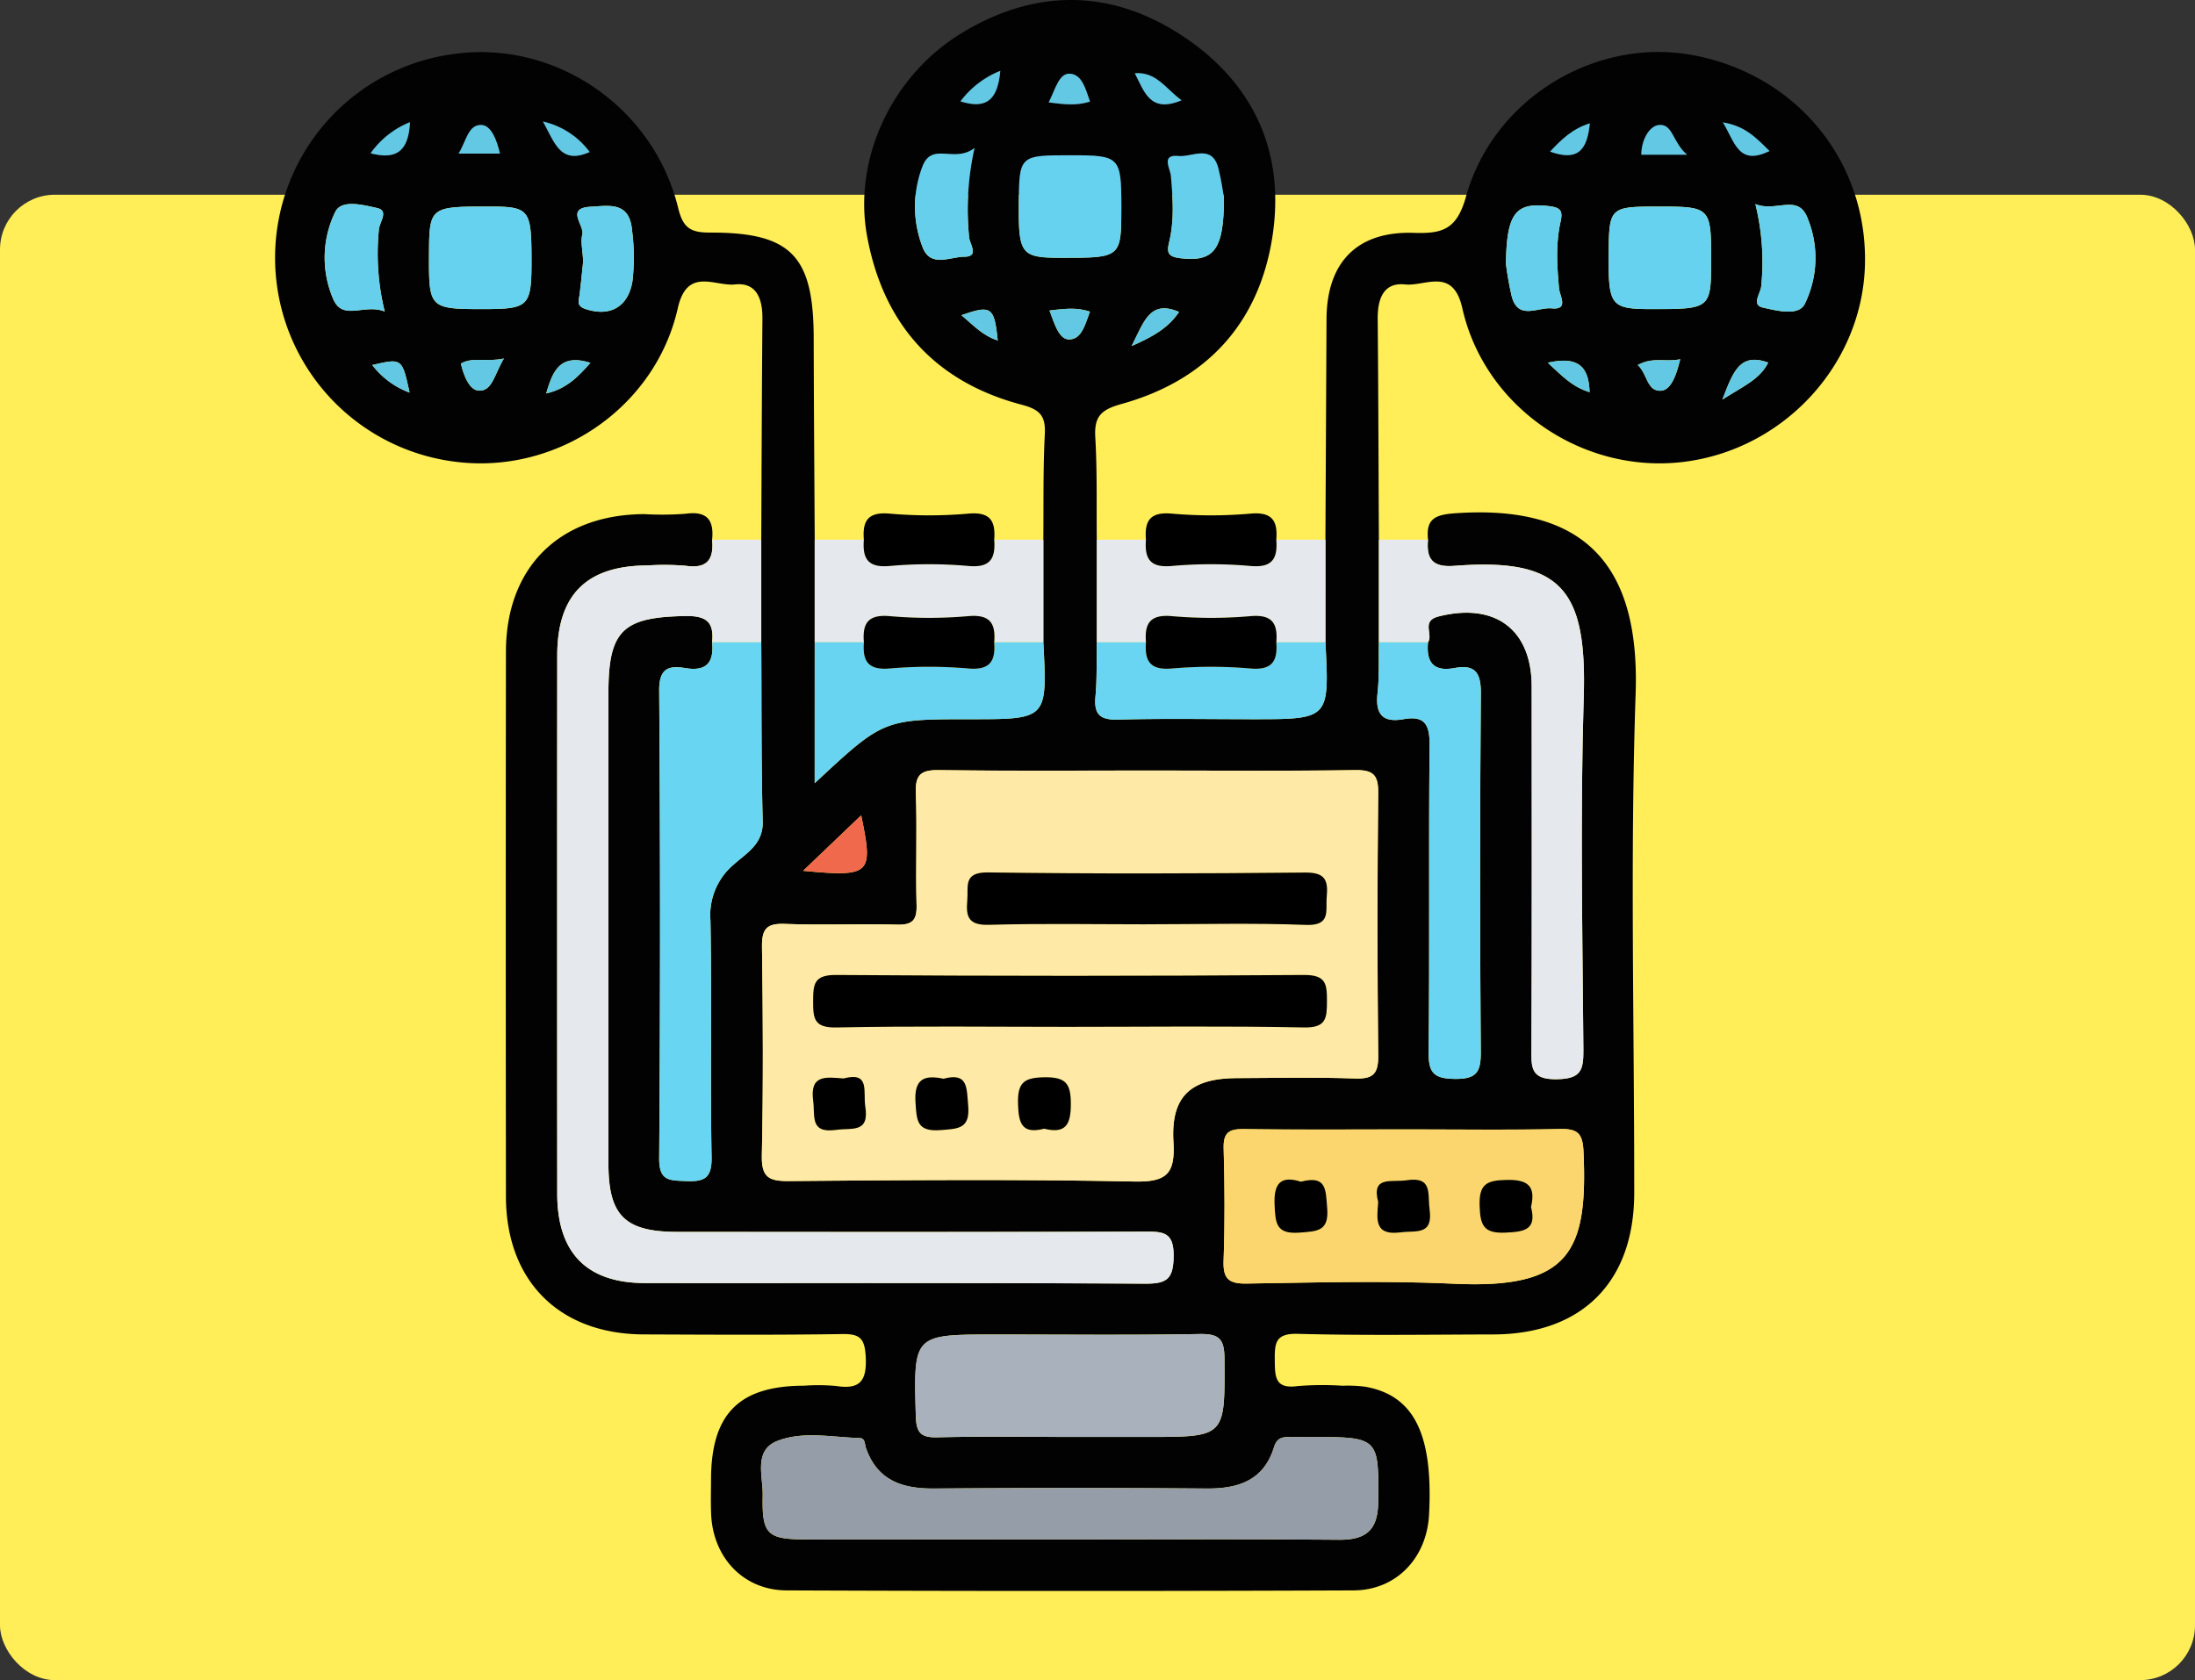 <svg xmlns="http://www.w3.org/2000/svg" xmlns:xlink="http://www.w3.org/1999/xlink" width="400" height="306.265" viewBox="0 0 400 306.265">
  <rect x="0" y="0" width="400" height="306.265" fill="#333333" stroke="none"/>
  <defs>
    <clipPath id="clip-path">
      <rect id="Rectángulo_350164" data-name="Rectángulo 350164" width="289.742" height="290.01" fill="none"/>
    </clipPath>
  </defs>
  <g id="Grupo_1018019" data-name="Grupo 1018019" transform="translate(-599.999 -1121.3)">
    <g id="Image_Place_Holder" data-name="Image Place Holder" transform="translate(599.999 1156.796)">
      <rect id="Image_Place_Holder-2" data-name="Image Place Holder" width="400" height="270.769" rx="10" fill="#ffee58"/>
    </g>
    <g id="Grupo_1017389" data-name="Grupo 1017389" transform="translate(650.129 1117.3)">
      <g id="Grupo_1017388" data-name="Grupo 1017388" transform="translate(0 4)" clip-path="url(#clip-path)">
        <path id="Trazado_717998" data-name="Trazado 717998" d="M210.1,98.38c-.362-3.576,1-4.535,4.793-4.808,23.719-1.714,33.84,9.364,33.044,32.842-1.028,30.324-.231,60.708-.258,91.065-.014,16.214-9.52,25.734-25.678,25.77-11.872.027-23.75.213-35.613-.109-4.074-.111-4.241,1.63-4.21,4.761.032,3.046,0,5.341,4.172,4.759a56.09,56.09,0,0,1,8.164-.062,25.429,25.429,0,0,1,4.076.172c8.947,1.543,12.475,8.621,11.7,23.337-.414,7.851-5.929,13.765-13.747,13.8q-51.672.212-103.346,0c-7.821-.033-13.359-5.948-13.73-13.8-.1-2.136-.028-4.28-.025-6.421.025-11.958,5.091-17.066,16.949-17.094a37.016,37.016,0,0,1,5.831.05c4.4.7,5.642-.955,5.41-5.329-.175-3.3-1.016-4.184-4.271-4.134-12.064.188-24.133.112-36.2.065-15.394-.058-25.076-9.746-25.094-25.18q-.058-49.624,0-99.247c.019-15.4,9.728-25.013,25.178-25.1a57.713,57.713,0,0,0,7.582-.067c3.9-.541,5.175,1.148,4.813,4.725.333,3.529-.84,5.339-4.794,4.755a47.021,47.021,0,0,0-7-.061c-11.1.048-16.425,5.342-16.431,16.442q-.032,49.047,0,98.091c.007,10.789,5.379,16.27,16,16.282,30.364.033,60.73-.069,91.095.108,3.989.023,5.187-.815,5.23-5.006.046-4.316-1.789-4.494-5.133-4.483-28.418.1-56.837.061-85.256.053-9.6,0-12.6-2.962-12.606-12.443q-.014-42.915,0-85.83c0-11.407,2.645-13.806,14.08-13.992,3.875-.062,5.177,1.192,4.812,4.778.36,3.589-.94,5.367-4.83,4.719-3.076-.512-4.843,0-4.814,4.095q.307,42.627,0,85.257c-.03,4.2,1.9,4.025,4.882,4.151,3.37.144,4.734-.518,4.667-4.369-.256-14.4.071-28.81-.209-43.208a12.02,12.02,0,0,1,4.255-10.132c2.3-2.067,5.376-3.714,5.271-7.828-.279-10.89-.2-21.79-.263-32.686V98.38c.063-13.426.1-26.853.212-40.279.032-3.575-1.036-6.68-5.013-6.252-3.645.393-8.7-3.238-10.408,4.328C69.274,74.389,51.358,86.423,33.1,84.2a37.468,37.468,0,0,1-.4-74.376C51.074,7.318,69.007,19.5,73.471,37.979c.9,3.71,2.4,4.425,5.815,4.416,14.769-.034,18.834,4.249,18.866,19.21.027,12.258.12,24.516.185,36.774q0,9.346,0,18.692v25.7C110.858,131.1,110.858,131.1,126.8,131.1c13.93,0,13.93,0,13.2-14.03q0-9.346,0-18.691c.064-6.417-.062-12.844.269-19.246.175-3.384-.934-4.49-4.249-5.368-15.834-4.188-25.2-14.711-28.142-30.73-2.568-14.006,4.462-29.193,17.154-36.951,13.345-8.156,27.1-8.184,40.142.339,13.025,8.511,18.932,21.163,16.589,36.6-2.408,15.862-11.986,26.3-27.481,30.608-3.789,1.053-5.035,2.28-4.814,6.09.359,6.2.208,12.439.272,18.661v18.693c-.063,3.3.06,6.615-.242,9.892-.305,3.3.859,4.3,4.17,4.208,8.156-.228,16.321-.075,24.483-.075,13.979,0,13.979,0,13.254-14.024V98.38q.1-20.139.2-40.279c.069-10.282,5.574-16.007,15.924-15.653,5.335.184,7.85-.7,9.512-6.663,4.974-17.834,23.542-28.961,41.155-25.763,19,3.449,32.067,19.343,31.526,38.343-.516,18.135-14.8,33.608-33.082,35.835-18.255,2.225-36.188-9.825-40.29-28.024-1.706-7.567-6.764-3.934-10.409-4.326-3.979-.428-5.041,2.675-5.009,6.252.118,13.426.148,26.853.213,40.279v18.694c-.063,3.1.095,6.234-.245,9.307-.423,3.811.929,5.405,4.75,4.715,3.908-.706,4.772,1.052,4.736,4.76-.181,18.652.027,37.309-.173,55.962-.041,3.813,1.005,4.807,4.8,4.852,3.964.048,4.732-1.28,4.705-4.938q-.24-32.645.013-65.29c.034-3.845-1.054-5.37-4.816-4.667-3.889.727-5.162-1.135-4.812-4.7.976-1.406-1.292-3.887,1.877-4.693,10.292-2.621,17.009,2.317,17.013,12.754.009,21.993.048,43.989-.047,65.982-.014,3.388-.22,5.68,4.607,5.608,4.421-.067,4.89-1.621,4.861-5.38-.167-21.409-.58-42.835.065-64.227.593-19.63-4-25.5-23.586-23.972-3.958.307-5.125-1.236-4.792-4.766m-50.618,42.077c-12.84,0-25.682.108-38.518-.075-3.279-.047-4.326.842-4.2,4.173.252,6.8-.054,13.618.137,20.42.079,2.825-.814,3.653-3.6,3.577-6.8-.185-13.623.123-20.422-.137-3.369-.129-4.193.987-4.148,4.228.179,12.641.242,25.29-.028,37.928-.084,3.931,1.155,4.751,4.856,4.72,21.009-.173,42.026-.351,63.027.085,5.989.125,7.463-1.487,7.121-7.252-.491-8.3,3.162-11.562,11.524-11.6,7.2-.033,14.4-.173,21.592.067,3.287.11,4.239-.853,4.2-4.172q-.254-23.923,0-47.85c.035-3.3-.883-4.239-4.186-4.188-12.447.189-24.9.076-37.35.076m46.71,65.418c-9.9,0-19.809.089-29.711-.057-2.755-.041-3.706.724-3.626,3.565.189,6.791.228,13.6-.012,20.384-.117,3.284.865,4.257,4.179,4.208,12.62-.187,25.268-.559,37.862.034,21.2,1,24.338-6.026,23.548-24.076-.146-3.339-1.06-4.2-4.277-4.129-9.317.2-18.642.071-27.963.071m-61.384,74.752c16.353,0,32.706-.084,49.057.051,4.859.041,7.089-1.7,7.15-6.792.14-11.771.119-11.945-11.876-11.94-1.363,0-2.726.018-4.088,0-1.406-.018-2.467.055-3.021,1.859-1.847,6.024-6.452,7.582-12.284,7.534q-24.819-.2-49.64,0c-5.805.049-10.362-1.439-12.442-7.4-.236-.679-.1-1.772-1.126-1.8-5.031-.141-10.313-1.32-15.016.524-4.387,1.72-2.593,6.436-2.668,9.934-.152,7.165.815,8.013,8.065,8.023q23.944.03,47.888.006m-.262-18.693H159.1c14.134,0,13.992,0,13.911-14.26-.021-3.6-.955-4.567-4.539-4.5-12.411.226-24.829.086-37.244.086-14.983,0-14.881,0-14.469,14.834.084,3.045.866,3.986,3.932,3.909,7.948-.2,15.905-.069,23.859-.068M145,28.3c-9.412,0-9.412,0-9.472,9.082-.06,8.971.456,9.609,7.755,9.611,10.929,0,10.929,0,10.927-9.373,0-9.049-.269-9.32-9.209-9.32M37.692,56.344c8.725,0,9.067-.361,9.035-9.512-.029-8.622-.49-9.178-7.595-9.182-11.055-.006-11.055-.006-11.086,9.221s.21,9.473,9.645,9.473m214.8-18.694c-9.412,0-9.412,0-9.472,9.083-.061,8.97.455,9.608,7.754,9.611,10.929,0,10.929,0,10.928-9.374,0-9.047-.271-9.32-9.209-9.32m-196.349,10c-.155,1.465-.371,3.763-.655,6.054-.136,1.1-.644,2.045,1.068,2.619,4.457,1.494,7.821-.359,8.575-5.107a38.032,38.032,0,0,0-.078-9.213c-.448-5.322-4.2-4.5-7.521-4.322-4.712.245-1.107,3.378-1.55,5.094-.321,1.248.055,2.677.161,4.875m168.161.47a59.511,59.511,0,0,0,1.049,5.882c1.141,4.442,4.8,1.966,7.252,2.207,3.231.317,1.5-2.225,1.376-3.63-.368-4.047-.624-8.1.262-12.092.43-1.937.151-2.642-2.014-2.906-6.082-.742-7.811,1.113-7.925,10.538M269.756,37.2a43.822,43.822,0,0,1,1.066,14.95c-.086,1.321-1.89,3.426.322,3.921,2.491.556,6.452,1.6,7.6-.638a19.044,19.044,0,0,0,.485-15.764c-1.732-4.388-5.693-.942-9.472-2.469M172.9,35.967c-.147-.788-.441-3.085-1.015-5.31-1.155-4.468-4.8-1.976-7.258-2.222-3.235-.325-1.514,2.219-1.386,3.63.367,4.053.648,8.109-.325,12.1-.473,1.938-.14,2.642,2.027,2.9,6.114.725,8-1.425,7.957-11.1m-45.437-9c-3.727,2.878-7.767-1.223-9.512,3.418a20.439,20.439,0,0,0,.074,14.746c1.431,3.69,5.035,1.67,7.583,1.668,2.755,0,1-2.28.872-3.493a50.919,50.919,0,0,1,.983-16.339M19.978,56.787a44.162,44.162,0,0,1-1.06-14.946c.083-1.32,1.891-3.425-.324-3.92-2.49-.555-6.447-1.605-7.6.638a19.046,19.046,0,0,0-.483,15.763c1.73,4.388,5.692.946,9.464,2.464M96.22,158.738c12.353,1.157,12.831.651,10.584-10.113L96.22,158.738M41.7,65.357c-3.374.69-5.609-.346-7.839.912.5,2.18,1.531,4.834,3.251,4.938,2.454.147,2.824-2.891,4.588-5.85m214.356.134c-2.761.549-5-.476-7.736,1.057,1.766,1.562,1.647,4.895,4.295,4.67,1.746-.147,2.746-2.778,3.442-5.727M257.3,28.2c-2.682-2.313-2.578-5.723-5.177-5.409-1.751.212-3.155,2.806-3.149,5.409ZM33.44,28h7.534c-.545-2.455-1.592-5.1-3.308-5.214-2.46-.157-2.81,2.893-4.226,5.214m107.535-9.33c2.834.361,5.051.628,7.524-.151-.774-2.2-1.434-5.016-3.719-5.084-1.941-.057-2.581,2.8-3.805,5.235m.148,37.927c.943,2.533,1.745,5.308,3.618,5.278,2.3-.037,2.913-2.892,3.755-5.063-2.47-.837-4.683-.513-7.373-.215M57.47,66.136C51.917,64.4,50.608,67.6,49.4,71.72c3.564-.808,5.666-2.854,8.066-5.584m98.617-3.057c4.232-1.858,6.777-3.442,8.646-6.221-5.3-2.257-6.343,1.7-8.646,6.221M48.809,22.152c2.166,3.855,3.17,7.932,8.523,5.557a14.665,14.665,0,0,0-8.523-5.557m215.025.154c2.211,3.577,2.8,8.01,8.5,5.22-2.325-2.27-4.35-4.55-8.5-5.22m-98.652-4.028c-2.983-2.208-4.633-5.235-8.515-4.921,1.756,3.377,2.79,7.337,8.515,4.921M263.74,72.84c3.971-2.531,6.84-3.713,8.357-6.75-5.216-1.856-6.382,1.673-8.357,6.75M24.511,71.566c-1.371-6.284-1.371-6.284-6.8-5.024a15.14,15.14,0,0,0,6.8,5.024m107.182-9.509c-.638-6.137-1.173-6.514-6.619-4.6,2.107,1.76,3.886,3.754,6.619,4.6M232.342,27.634c5.2,1.891,6.786-.454,7.247-5.155-3.244,1.029-5.156,2.942-7.247,5.155M24.582,22.269A16.2,16.2,0,0,0,17.4,27.942c4.717,1.226,6.913-.371,7.179-5.673m107.575-9.352a16.783,16.783,0,0,0-7.254,5.559c4.793,1.519,6.78-.347,7.254-5.559m99.767,53.2c2.586,2.372,4.415,4.387,7.625,5.37-.153-4.78-2.163-6.591-7.625-5.37" transform="translate(0 0)" fill="#020202"/>
        <path id="Trazado_717999" data-name="Trazado 717999" d="M72.211,102.851c.366-3.585-.936-4.84-4.812-4.776-11.435.185-14.08,2.583-14.082,13.992q0,42.915,0,85.83c0,9.479,3,12.438,12.606,12.442,28.418.009,56.837.044,85.256-.051,3.343-.012,5.177.166,5.133,4.482-.043,4.192-1.241,5.029-5.231,5.007-30.363-.178-60.729-.076-91.095-.109-10.623-.012-15.994-5.493-16-16.282q-.033-49.045,0-98.09c.007-11.1,5.336-16.394,16.431-16.442a46.879,46.879,0,0,1,7,.06c3.952.584,5.127-1.226,4.794-4.755h8.954q0,9.348,0,18.694H72.211" transform="translate(7.431 14.222)" fill="#e5e8ec"/>
        <path id="Trazado_718000" data-name="Trazado 718000" d="M181.024,84.158c-.333,3.53.833,5.073,4.792,4.765C205.4,87.4,209.994,93.267,209.4,112.9c-.645,21.391-.233,42.818-.065,64.227.029,3.757-.44,5.313-4.862,5.38-4.827.071-4.621-2.22-4.606-5.608.095-21.995.055-43.989.046-65.984,0-10.436-6.722-15.375-17.012-12.752-3.17.807-.9,3.287-1.879,4.693H172.07V84.158h8.954" transform="translate(29.078 14.222)" fill="#e5e8ec"/>
        <path id="Trazado_718001" data-name="Trazado 718001" d="M128.1,102.851V84.158h8.956c-.255,3.37.662,5.149,4.683,4.788a80.788,80.788,0,0,1,14.387,0c4.022.361,4.939-1.417,4.684-4.788h8.956v18.693l-8.956,0c.276-3.4-.718-5.111-4.695-4.76a82.332,82.332,0,0,1-14.365,0c-3.977-.351-4.971,1.358-4.695,4.76l-8.956,0" transform="translate(21.647 14.222)" fill="#e5e8ec"/>
        <path id="Trazado_718002" data-name="Trazado 718002" d="M125.786,84.158q0,9.346,0,18.692h-8.959c.281-3.4-.719-5.107-4.693-4.758a82.535,82.535,0,0,1-14.362,0c-3.975-.348-4.975,1.353-4.693,4.758h-8.96q0-9.346,0-18.692h8.957c-.256,3.37.66,5.149,4.683,4.788a80.788,80.788,0,0,1,14.387,0c4.022.361,4.939-1.417,4.683-4.788h8.957" transform="translate(14.215 14.222)" fill="#e5e8ec"/>
        <path id="Trazado_718003" data-name="Trazado 718003" d="M159.517,84.854c.256,3.37-.662,5.149-4.683,4.788a80.569,80.569,0,0,0-14.387,0c-4.023.361-4.939-1.418-4.683-4.788-.276-3.4.708-5.11,4.69-4.757a81.728,81.728,0,0,0,14.372,0c3.983-.353,4.966,1.36,4.691,4.757" transform="translate(22.935 13.528)"/>
        <path id="Trazado_718004" data-name="Trazado 718004" d="M115.542,84.854c.256,3.37-.662,5.149-4.683,4.788a80.569,80.569,0,0,0-14.387,0c-4.022.361-4.939-1.418-4.683-4.788-.276-3.4.708-5.11,4.69-4.757a81.728,81.728,0,0,0,14.372,0c3.983-.353,4.966,1.36,4.691,4.757" transform="translate(15.504 13.528)"/>
        <path id="Trazado_718005" data-name="Trazado 718005" d="M146.661,120.163c12.451,0,24.9.112,37.352-.076,3.3-.05,4.22.892,4.186,4.188q-.251,23.923,0,47.849c.035,3.32-.915,4.282-4.2,4.172-7.19-.238-14.394-.1-21.591-.067-8.362.037-12.015,3.3-11.524,11.6.341,5.764-1.134,7.376-7.121,7.252-21-.436-42.018-.258-63.027-.085-3.7.03-4.94-.789-4.856-4.722.27-12.637.206-25.286.027-37.927-.046-3.243.779-4.358,4.149-4.228,6.8.26,13.618-.048,20.422.137,2.79.075,3.682-.752,3.6-3.577-.191-6.8.116-13.621-.137-20.42-.124-3.332.925-4.22,4.2-4.173,12.838.182,25.679.075,38.518.075m-14.605,46.72c14.2,0,28.409-.179,42.606.113,4.089.084,4.2-1.686,4.206-4.791.008-3.125-.153-4.806-4.215-4.776q-42.606.309-85.216,0c-4.08-.03-4.2,1.682-4.2,4.787-.007,3.125.146,4.862,4.217,4.779,14.2-.289,28.4-.112,42.607-.112m13.794-18.691c9.725,0,19.46-.256,29.172.112,4.633.177,3.567-2.573,3.8-5.142.279-3.039-.312-4.44-3.941-4.4-19.254.191-38.514.247-57.766-.025-4.623-.064-3.567,2.575-3.8,5.145-.281,3.042.31,4.508,3.944,4.4,9.523-.269,19.059-.09,28.59-.091M90.764,176.3c-3.209-.256-6.182-.748-5.53,4.074.382,2.831-.663,5.985,4.229,5.292,2.828-.4,6.039.65,5.27-4.233-.43-2.728.933-6.44-3.969-5.133m18.228.048c-3.583-.756-5.386.068-5.108,4.305.215,3.294.213,5.393,4.549,5.058,3.287-.254,5.44-.226,5.044-4.557-.292-3.187-.009-6.009-4.484-4.807m18.337,9.109c3.922.961,4.864-.721,4.862-4.51,0-3.717-.9-4.911-4.775-4.863-3.712.047-4.947.9-4.85,4.786.092,3.619.7,5.622,4.764,4.587" transform="translate(12.822 20.293)" fill="#fee9a6"/>
        <path id="Trazado_718006" data-name="Trazado 718006" d="M181.21,176.123c9.322,0,18.645.129,27.963-.07,3.217-.069,4.13.79,4.276,4.129.791,18.049-2.352,25.074-23.548,24.075-12.595-.593-25.242-.22-37.862-.034-3.314.049-4.295-.925-4.179-4.208.241-6.787.2-13.593.012-20.384-.08-2.842.871-3.606,3.627-3.565,9.9.147,19.807.058,29.711.057m-19.256,9.534c-3.537-1.118-5,.126-4.8,4.225.159,3.306.224,5.38,4.538,5.058,3.287-.245,5.424-.245,5.042-4.554-.283-3.189-.035-5.984-4.782-4.729m14.082,3.715c-.265,3.208-.713,6.147,4.074,5.519,2.839-.372,5.957.625,5.29-4.228-.39-2.836.614-6.009-4.233-5.267-2.739.42-6.407-.89-5.131,3.977m27.851.894c.883-3.793-.523-5.024-4.446-4.939-3.574.077-5.055.7-4.925,4.7.116,3.568.706,5.093,4.715,4.91,3.474-.159,5.729-.5,4.656-4.674" transform="translate(24.985 29.75)" fill="#fbd66f"/>
        <path id="Trazado_718007" data-name="Trazado 718007" d="M132.009,242.8q-23.944,0-47.889-.006c-7.249-.009-8.216-.858-8.064-8.023.074-3.5-1.721-8.216,2.668-9.934,4.7-1.844,9.983-.666,15.016-.525,1.029.029.888,1.122,1.126,1.8,2.08,5.96,6.635,7.448,12.442,7.4q24.817-.207,49.639,0c5.833.048,10.438-1.512,12.285-7.534.553-1.8,1.614-1.877,3.019-1.859,1.363.018,2.726,0,4.088,0,12,0,12.017.17,11.877,11.94-.062,5.1-2.29,6.833-7.15,6.793-16.352-.136-32.7-.051-49.057-.051" transform="translate(12.802 37.822)" fill="#959da8"/>
        <path id="Trazado_718008" data-name="Trazado 718008" d="M69.524,100.149h8.956c.063,10.9-.018,21.8.263,32.686.105,4.114-2.97,5.762-5.272,7.828a12.022,12.022,0,0,0-4.254,10.132c.281,14.4-.047,28.809.208,43.208.069,3.852-1.3,4.513-4.665,4.37-2.977-.127-4.913.046-4.882-4.152q.316-42.627,0-85.257c-.029-4.094,1.737-4.606,4.814-4.095,3.89.648,5.19-1.13,4.83-4.719" transform="translate(10.119 16.924)" fill="#68d5f3"/>
        <path id="Trazado_718009" data-name="Trazado 718009" d="M127.687,226.781c-7.954,0-15.91-.134-23.859.068-3.065.077-3.848-.864-3.932-3.909-.411-14.837-.514-14.834,14.469-14.834,12.415,0,24.833.139,37.244-.086,3.584-.065,4.518.9,4.539,4.5.081,14.262.223,14.26-13.911,14.26H127.687" transform="translate(16.862 35.152)" fill="#a9b1bc"/>
        <path id="Trazado_718010" data-name="Trazado 718010" d="M172.116,100.15h8.953c-.35,3.567.923,5.429,4.813,4.7,3.762-.7,4.85.822,4.816,4.667q-.286,32.643-.013,65.29c.027,3.658-.741,4.985-4.705,4.938-3.792-.046-4.838-1.039-4.8-4.852.2-18.652-.008-37.309.173-55.963.036-3.707-.828-5.466-4.736-4.759-3.821.691-5.173-.9-4.751-4.715.341-3.073.184-6.2.247-9.307" transform="translate(29.032 16.924)" fill="#69d5f3"/>
        <path id="Trazado_718011" data-name="Trazado 718011" d="M84.12,100.148h8.96c-.264,3.394.721,5.126,4.7,4.78a83.5,83.5,0,0,1,14.345,0c3.979.345,4.967-1.385,4.7-4.779l8.959,0c.731,14.029.731,14.029-13.2,14.029-15.949,0-15.949,0-28.471,11.667Z" transform="translate(14.215 16.924)" fill="#68d4f2"/>
        <path id="Trazado_718012" data-name="Trazado 718012" d="M160.847,100.151l8.956,0c.725,14.026.725,14.026-13.254,14.026-8.161,0-16.327-.153-24.482.074-3.312.092-4.476-.9-4.171-4.208.3-3.277.179-6.592.242-9.891l8.957,0c-.265,3.395.72,5.127,4.7,4.781a83.423,83.423,0,0,1,14.348,0c3.982.345,4.968-1.386,4.7-4.781" transform="translate(21.605 16.924)" fill="#69d5f3"/>
        <path id="Trazado_718013" data-name="Trazado 718013" d="M125.411,24.212c8.94,0,9.208.272,9.209,9.322,0,9.378,0,9.378-10.927,9.373-7.3,0-7.815-.641-7.755-9.611.061-9.083.061-9.083,9.472-9.083" transform="translate(19.592 4.092)" fill="#67d2f0"/>
        <path id="Trazado_718014" data-name="Trazado 718014" d="M33.638,50.9c-9.434,0-9.677-.237-9.647-9.473s.03-9.226,11.086-9.22c7.106,0,7.566.56,7.6,9.181.033,9.152-.311,9.512-9.035,9.512" transform="translate(4.054 5.443)" fill="#67d2f0"/>
        <path id="Trazado_718015" data-name="Trazado 718015" d="M217.359,32.207c8.938,0,9.208.274,9.209,9.32,0,9.378,0,9.378-10.928,9.373-7.3,0-7.814-.641-7.754-9.611.061-9.082.061-9.082,9.472-9.082" transform="translate(35.13 5.443)" fill="#67d2f0"/>
        <path id="Trazado_718016" data-name="Trazado 718016" d="M48.178,42.228c-.106-2.2-.483-3.626-.161-4.875.442-1.716-3.162-4.849,1.549-5.094,3.326-.174,7.075-1,7.522,4.322a38.091,38.091,0,0,1,.078,9.213c-.754,4.748-4.118,6.6-8.575,5.107-1.714-.574-1.2-1.52-1.068-2.62.284-2.29.5-4.588.655-6.053" transform="translate(7.961 5.426)" fill="#66cfec"/>
        <path id="Trazado_718017" data-name="Trazado 718017" d="M191.876,42.712c.113-9.426,1.842-11.281,7.925-10.538,2.165.263,2.444.969,2.014,2.906-.886,3.99-.63,8.045-.262,12.092.127,1.405,1.854,3.945-1.376,3.629-2.455-.241-6.111,2.235-7.252-2.207a59.5,59.5,0,0,1-1.049-5.881" transform="translate(32.425 5.412)" fill="#66cfec"/>
        <path id="Trazado_718018" data-name="Trazado 718018" d="M230.76,31.822c3.778,1.528,7.74-1.919,9.472,2.47a19.047,19.047,0,0,1-.485,15.765c-1.148,2.24-5.108,1.192-7.6.636-2.213-.494-.408-2.6-.322-3.921a43.825,43.825,0,0,0-1.066-14.95" transform="translate(38.996 5.378)" fill="#66cfec"/>
        <path id="Trazado_718019" data-name="Trazado 718019" d="M149.387,31.925c.046,9.672-1.842,11.822-7.957,11.1-2.166-.257-2.5-.961-2.027-2.9.974-3.991.693-8.047.326-12.1-.129-1.411-1.848-3.954,1.385-3.629,2.455.245,6.1-2.246,7.258,2.221.575,2.226.869,4.523,1.015,5.311" transform="translate(23.516 4.042)" fill="#66cfec"/>
        <path id="Trazado_718020" data-name="Trazado 718020" d="M110.609,23.071a50.953,50.953,0,0,0-.983,16.339c.126,1.213,1.884,3.493-.872,3.494-2.548,0-6.152,2.021-7.583-1.668a20.442,20.442,0,0,1-.072-14.747c1.744-4.641,5.784-.54,9.511-3.418" transform="translate(16.858 3.899)" fill="#66cfec"/>
        <path id="Trazado_718021" data-name="Trazado 718021" d="M18.671,51.412c-3.772-1.519-7.734,1.924-9.464-2.465a19.043,19.043,0,0,1,.483-15.761c1.15-2.243,5.107-1.194,7.6-.638,2.215.494.407,2.6.324,3.92a44.162,44.162,0,0,0,1.06,14.946" transform="translate(1.307 5.376)" fill="#66cfec"/>
        <path id="Trazado_718022" data-name="Trazado 718022" d="M82.31,137.252,92.894,127.14c2.247,10.764,1.769,11.269-10.584,10.112" transform="translate(13.909 21.485)" fill="#f1694d"/>
        <path id="Trazado_718023" data-name="Trazado 718023" d="M36.8,55.908c-1.764,2.959-2.133,6-4.588,5.85-1.718-.1-2.755-2.756-3.251-4.938,2.232-1.258,4.467-.221,7.839-.912" transform="translate(4.895 9.448)" fill="#62c8e4"/>
        <path id="Trazado_718024" data-name="Trazado 718024" d="M220.158,56.024c-.7,2.949-1.7,5.58-3.442,5.727-2.648.224-2.529-3.108-4.295-4.67,2.74-1.533,4.975-.507,7.736-1.057" transform="translate(35.897 9.467)" fill="#62c8e4"/>
        <path id="Trazado_718025" data-name="Trazado 718025" d="M221.309,24.912h-8.328c-.006-2.6,1.4-5.2,3.149-5.409,2.6-.314,2.5,3.094,5.179,5.409" transform="translate(35.991 3.292)" fill="#62c8e4"/>
        <path id="Trazado_718026" data-name="Trazado 718026" d="M28.606,24.707c1.416-2.32,1.766-5.372,4.226-5.214,1.715.109,2.763,2.759,3.308,5.214Z" transform="translate(4.834 3.293)" fill="#62c8e4"/>
        <path id="Trazado_718027" data-name="Trazado 718027" d="M120.6,16.728c1.224-2.435,1.865-5.292,3.805-5.235,2.284.068,2.945,2.884,3.719,5.084-2.472.779-4.69.512-7.524.151" transform="translate(20.379 1.942)" fill="#62c8e4"/>
        <path id="Trazado_718028" data-name="Trazado 718028" d="M120.723,48.461c2.69-.3,4.9-.621,7.373.215-.842,2.171-1.454,5.025-3.755,5.063-1.872.03-2.673-2.745-3.618-5.278" transform="translate(20.401 8.136)" fill="#62c8e4"/>
        <path id="Trazado_718029" data-name="Trazado 718029" d="M50.328,56.645c-2.4,2.73-4.5,4.776-8.066,5.584,1.2-4.123,2.513-7.318,8.066-5.584" transform="translate(7.142 9.491)" fill="#62c8e4"/>
        <path id="Trazado_718030" data-name="Trazado 718030" d="M133.523,54.954c2.3-4.522,3.348-8.479,8.646-6.221-1.869,2.78-4.414,4.364-8.646,6.221" transform="translate(22.564 8.125)" fill="#62c8e4"/>
        <path id="Trazado_718031" data-name="Trazado 718031" d="M41.753,18.949a14.666,14.666,0,0,1,8.523,5.557c-5.353,2.374-6.356-1.7-8.523-5.557" transform="translate(7.056 3.202)" fill="#62c8e4"/>
        <path id="Trazado_718032" data-name="Trazado 718032" d="M225.694,19.082c4.149.67,6.173,2.949,8.5,5.218-5.7,2.79-6.288-1.641-8.5-5.218" transform="translate(38.14 3.225)" fill="#62c8e4"/>
        <path id="Trazado_718033" data-name="Trazado 718033" d="M142.534,16.351c-5.725,2.415-6.759-1.544-8.515-4.923,3.882-.313,5.532,2.713,8.515,4.923" transform="translate(22.648 1.927)" fill="#62c8e4"/>
        <path id="Trazado_718034" data-name="Trazado 718034" d="M225.614,63.357c1.976-5.077,3.141-8.606,8.357-6.75-1.519,3.038-4.387,4.22-8.357,6.75" transform="translate(38.126 9.481)" fill="#62c8e4"/>
        <path id="Trazado_718035" data-name="Trazado 718035" d="M21.951,62.042a15.139,15.139,0,0,1-6.8-5.024c5.429-1.26,5.429-1.26,6.8,5.024" transform="translate(2.56 9.524)" fill="#62c8e4"/>
        <path id="Trazado_718036" data-name="Trazado 718036" d="M113.613,53.9c-2.733-.842-4.512-2.835-6.619-4.594,5.446-1.919,5.981-1.543,6.619,4.594" transform="translate(18.081 8.158)" fill="#62c8e4"/>
        <path id="Trazado_718037" data-name="Trazado 718037" d="M198.755,24.384c2.09-2.213,4-4.127,7.247-5.155-.461,4.7-2.046,7.047-7.247,5.155" transform="translate(33.587 3.249)" fill="#62c8e4"/>
        <path id="Trazado_718038" data-name="Trazado 718038" d="M22.066,19.05c-.265,5.3-2.463,6.9-7.179,5.672a16.2,16.2,0,0,1,7.179-5.672" transform="translate(2.516 3.219)" fill="#62c8e4"/>
        <path id="Trazado_718039" data-name="Trazado 718039" d="M114.1,11.049c-.473,5.211-2.462,7.077-7.254,5.559a16.77,16.77,0,0,1,7.254-5.559" transform="translate(18.056 1.867)" fill="#62c8e4"/>
        <path id="Trazado_718040" data-name="Trazado 718040" d="M198.4,56.615c5.463-1.22,7.472.59,7.625,5.37-3.21-.983-5.04-3-7.625-5.37" transform="translate(33.527 9.505)" fill="#62c8e4"/>
        <path id="Trazado_718041" data-name="Trazado 718041" d="M159.517,100.846c.265,3.395-.721,5.126-4.7,4.781a83.422,83.422,0,0,0-14.348,0c-3.982.346-4.967-1.386-4.7-4.781-.277-3.4.717-5.11,4.695-4.76a82.317,82.317,0,0,0,14.363,0c3.977-.35,4.971,1.358,4.695,4.76" transform="translate(22.935 16.23)"/>
        <path id="Trazado_718042" data-name="Trazado 718042" d="M115.54,100.844c.264,3.394-.722,5.125-4.7,4.78a83.264,83.264,0,0,0-14.345,0c-3.979.345-4.965-1.388-4.7-4.78-.281-3.405.719-5.107,4.693-4.759a82.306,82.306,0,0,0,14.362,0c3.975-.348,4.974,1.354,4.693,4.759" transform="translate(15.504 16.23)"/>
        <path id="Trazado_718043" data-name="Trazado 718043" d="M130.7,161.486c-14.2,0-28.41-.178-42.606.112-4.072.083-4.225-1.655-4.218-4.78.008-3.1.125-4.816,4.2-4.787q42.608.31,85.217,0c4.061-.029,4.222,1.652,4.215,4.776-.007,3.1-.118,4.874-4.207,4.789-14.2-.291-28.4-.112-42.606-.112" transform="translate(14.175 25.692)"/>
        <path id="Trazado_718044" data-name="Trazado 718044" d="M140.446,145.5c-9.531,0-19.066-.178-28.59.091-3.633.1-4.224-1.363-3.944-4.406.236-2.568-.821-5.209,3.8-5.144,19.252.27,38.512.215,57.767.023,3.627-.035,4.219,1.364,3.939,4.4-.236,2.568.83,5.318-3.8,5.142-9.712-.369-19.447-.112-29.172-.112" transform="translate(18.226 22.989)"/>
        <path id="Trazado_718045" data-name="Trazado 718045" d="M89.425,168.21c4.9-1.307,3.539,2.4,3.969,5.133.768,4.883-2.442,3.832-5.27,4.233-4.892.693-3.847-2.461-4.229-5.292-.651-4.822,2.32-4.33,5.53-4.074" transform="translate(14.162 28.38)"/>
        <path id="Trazado_718046" data-name="Trazado 718046" d="M104.946,168.254c4.475-1.2,4.192,1.62,4.484,4.807.4,4.331-1.757,4.3-5.044,4.557-4.336.334-4.333-1.764-4.549-5.058-.277-4.238,1.526-5.062,5.108-4.305" transform="translate(16.867 28.385)"/>
        <path id="Trazado_718047" data-name="Trazado 718047" d="M120.579,177.359c-4.063,1.035-4.671-.968-4.764-4.587-.1-3.881,1.139-4.739,4.85-4.786,3.878-.048,4.773,1.146,4.775,4.863,0,3.789-.94,5.471-4.862,4.51" transform="translate(19.571 28.388)"/>
        <path id="Trazado_718048" data-name="Trazado 718048" d="M160.611,184.324c4.748-1.256,4.5,1.54,4.782,4.729.382,4.309-1.755,4.309-5.042,4.554-4.314.323-4.378-1.752-4.538-5.058-.2-4.1,1.261-5.342,4.8-4.225" transform="translate(26.328 31.083)"/>
        <path id="Trazado_718049" data-name="Trazado 718049" d="M172,188.037c-1.277-4.867,2.392-3.557,5.131-3.977,4.847-.741,3.842,2.431,4.233,5.267.668,4.854-2.449,3.858-5.29,4.229-4.787.627-4.339-2.312-4.074-5.52" transform="translate(29.022 31.086)"/>
        <path id="Trazado_718050" data-name="Trazado 718050" d="M197.143,188.926c1.073,4.171-1.182,4.515-4.656,4.674-4.008.184-4.6-1.342-4.715-4.91-.13-4,1.351-4.626,4.925-4.7,3.923-.085,5.328,1.146,4.446,4.939" transform="translate(31.73 31.091)"/>
      </g>
    </g>
  </g>
</svg>
